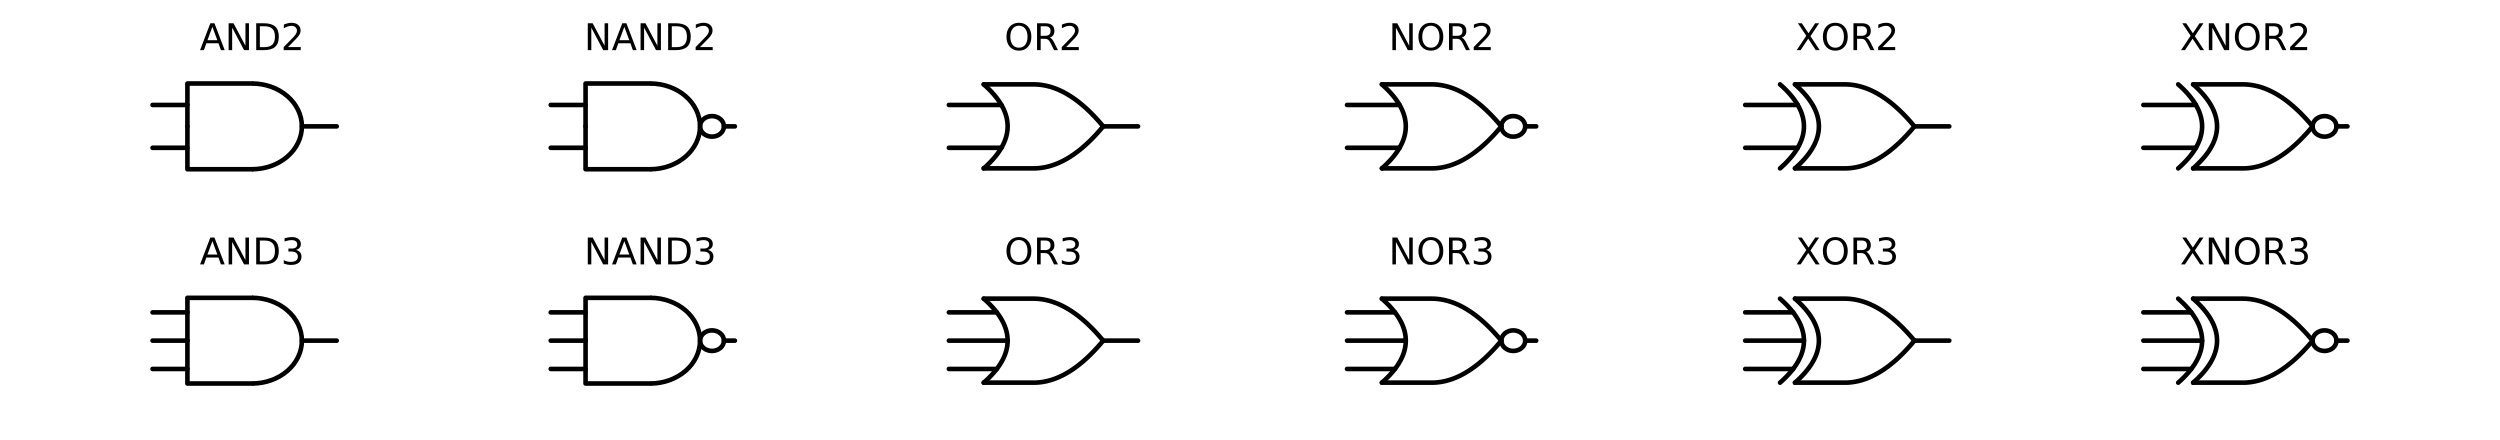 <?xml version="1.0" encoding="utf-8" standalone="no"?>
<!DOCTYPE svg PUBLIC "-//W3C//DTD SVG 1.1//EN"
  "http://www.w3.org/Graphics/SVG/1.1/DTD/svg11.dtd">
<!-- Created with matplotlib (http://matplotlib.org/) -->
<svg height="143.206pt" version="1.1" viewBox="0 0 813.742 143.206" width="813.742pt" xmlns="http://www.w3.org/2000/svg" xmlns:xlink="http://www.w3.org/1999/xlink">
 <defs>
  <style type="text/css">
*{stroke-linecap:butt;stroke-linejoin:round;}
  </style>
 </defs>
 <g id="figure_1">
  <g id="patch_1">
   <path d="M 0 143.206 
L 813.742 143.206 
L 813.742 0 
L 0 0 
z
" style="fill:none;"/>
  </g>
  <g id="axes_1">
   <g id="patch_2">
    <path clip-path="url(#p5847e5de17)" d="M 82.061 55.084 
C 86.356 55.084 90.479 53.613 93.516 50.998 
C 96.553 48.383 98.261 44.832 98.261 41.134 
C 98.261 37.435 96.553 33.885 93.516 31.27 
C 90.479 28.654 86.356 27.184 82.061 27.184 
" style="fill:none;stroke:#000000;stroke-linejoin:miter;stroke-width:1.5;"/>
   </g>
   <g id="patch_3">
    <path clip-path="url(#p5847e5de17)" d="M 211.661 55.084 
C 215.956 55.084 220.079 53.613 223.116 50.998 
C 226.153 48.383 227.861 44.832 227.861 41.134 
C 227.861 37.435 226.153 33.885 223.116 31.27 
C 220.079 28.654 215.956 27.184 211.661 27.184 
" style="fill:none;stroke:#000000;stroke-linejoin:miter;stroke-width:1.5;"/>
   </g>
   <g id="patch_4">
    <path clip-path="url(#p5847e5de17)" d="M 82.061 124.834 
C 86.356 124.834 90.479 123.363 93.516 120.748 
C 96.553 118.133 98.261 114.582 98.261 110.884 
C 98.261 107.185 96.553 103.635 93.516 101.02 
C 90.479 98.404 86.356 96.934 82.061 96.934 
" style="fill:none;stroke:#000000;stroke-linejoin:miter;stroke-width:1.5;"/>
   </g>
   <g id="patch_5">
    <path clip-path="url(#p5847e5de17)" d="M 211.661 124.834 
C 215.956 124.834 220.079 123.363 223.116 120.748 
C 226.153 118.133 227.861 114.582 227.861 110.884 
C 227.861 107.185 226.153 103.635 223.116 101.02 
C 220.079 98.404 215.956 96.934 211.661 96.934 
" style="fill:none;stroke:#000000;stroke-linejoin:miter;stroke-width:1.5;"/>
   </g>
   <g id="line2d_1">
    <path clip-path="url(#p5847e5de17)" d="M 49.661 41.134 
M 98.261 41.134 
L 109.601 41.134 
" style="fill:none;stroke:#000000;stroke-linecap:round;stroke-width:1.5;"/>
   </g>
   <g id="line2d_2">
    <path clip-path="url(#p5847e5de17)" d="M 61.001 41.134 
L 61.001 55.084 
L 82.061 55.084 
" style="fill:none;stroke:#000000;stroke-linecap:round;stroke-width:1.5;"/>
   </g>
   <g id="line2d_3">
    <path clip-path="url(#p5847e5de17)" d="M 61.001 41.134 
L 61.001 27.184 
L 82.061 27.184 
" style="fill:none;stroke:#000000;stroke-linecap:round;stroke-width:1.5;"/>
   </g>
   <g id="line2d_4">
    <path clip-path="url(#p5847e5de17)" d="M 49.661 48.109 
L 61.001 48.109 
" style="fill:none;stroke:#000000;stroke-linecap:round;stroke-width:1.5;"/>
   </g>
   <g id="line2d_5">
    <path clip-path="url(#p5847e5de17)" d="M 49.661 34.159 
L 61.001 34.159 
" style="fill:none;stroke:#000000;stroke-linecap:round;stroke-width:1.5;"/>
   </g>
   <g id="line2d_6">
    <path clip-path="url(#p5847e5de17)" d="M 179.261 41.134 
M 235.637 41.134 
L 239.201 41.134 
" style="fill:none;stroke:#000000;stroke-linecap:round;stroke-width:1.5;"/>
   </g>
   <g id="line2d_7">
    <path clip-path="url(#p5847e5de17)" d="M 190.601 41.134 
L 190.601 55.084 
L 211.661 55.084 
" style="fill:none;stroke:#000000;stroke-linecap:round;stroke-width:1.5;"/>
   </g>
   <g id="line2d_8">
    <path clip-path="url(#p5847e5de17)" d="M 190.601 41.134 
L 190.601 27.184 
L 211.661 27.184 
" style="fill:none;stroke:#000000;stroke-linecap:round;stroke-width:1.5;"/>
   </g>
   <g id="line2d_9">
    <path clip-path="url(#p5847e5de17)" d="M 179.261 48.109 
L 190.601 48.109 
" style="fill:none;stroke:#000000;stroke-linecap:round;stroke-width:1.5;"/>
   </g>
   <g id="line2d_10">
    <path clip-path="url(#p5847e5de17)" d="M 179.261 34.159 
L 190.601 34.159 
" style="fill:none;stroke:#000000;stroke-linecap:round;stroke-width:1.5;"/>
   </g>
   <g id="line2d_11">
    <path clip-path="url(#p5847e5de17)" d="M 308.861 41.134 
M 359.081 41.134 
L 370.421 41.134 
" style="fill:none;stroke:#000000;stroke-linecap:round;stroke-width:1.5;"/>
   </g>
   <g id="line2d_12">
    <path clip-path="url(#p5847e5de17)" d="M 320.201 54.805 
L 336.401 54.805 
L 336.864 54.799 
L 337.327 54.782 
L 337.79 54.754 
L 338.252 54.714 
L 338.715 54.662 
L 339.178 54.6 
L 339.641 54.526 
L 340.104 54.44 
L 340.567 54.344 
L 341.03 54.235 
L 341.492 54.116 
L 341.955 53.985 
L 342.418 53.842 
L 342.881 53.689 
L 343.344 53.524 
L 343.807 53.347 
L 344.27 53.159 
L 344.732 52.96 
L 345.195 52.749 
L 345.658 52.527 
L 346.121 52.294 
L 346.584 52.049 
L 347.047 51.793 
L 347.51 51.525 
L 347.972 51.246 
L 348.435 50.956 
L 348.898 50.654 
L 349.361 50.341 
L 349.824 50.016 
L 350.287 49.68 
L 350.75 49.333 
L 351.212 48.974 
L 351.675 48.604 
L 352.138 48.223 
L 352.601 47.83 
L 353.064 47.425 
L 353.527 47.01 
L 353.99 46.583 
L 354.452 46.144 
L 354.915 45.695 
L 355.378 45.233 
L 355.841 44.761 
L 356.304 44.277 
L 356.767 43.781 
L 357.23 43.275 
L 357.692 42.757 
L 358.155 42.227 
L 358.618 41.686 
L 359.081 41.134 
" style="fill:none;stroke:#000000;stroke-linecap:round;stroke-width:1.5;"/>
   </g>
   <g id="line2d_13">
    <path clip-path="url(#p5847e5de17)" d="M 320.201 27.463 
L 336.401 27.463 
L 336.864 27.468 
L 337.327 27.486 
L 337.79 27.514 
L 338.252 27.554 
L 338.715 27.605 
L 339.178 27.668 
L 339.641 27.742 
L 340.104 27.827 
L 340.567 27.924 
L 341.03 28.032 
L 341.492 28.152 
L 341.955 28.283 
L 342.418 28.425 
L 342.881 28.579 
L 343.344 28.744 
L 343.807 28.92 
L 344.27 29.108 
L 344.732 29.308 
L 345.195 29.518 
L 345.658 29.74 
L 346.121 29.974 
L 346.584 30.219 
L 347.047 30.475 
L 347.51 30.742 
L 347.972 31.021 
L 348.435 31.312 
L 348.898 31.614 
L 349.361 31.927 
L 349.824 32.251 
L 350.287 32.587 
L 350.75 32.935 
L 351.212 33.293 
L 351.675 33.663 
L 352.138 34.045 
L 352.601 34.438 
L 353.064 34.842 
L 353.527 35.258 
L 353.99 35.685 
L 354.452 36.123 
L 354.915 36.573 
L 355.378 37.034 
L 355.841 37.507 
L 356.304 37.991 
L 356.767 38.486 
L 357.23 38.993 
L 357.692 39.511 
L 358.155 40.041 
L 358.618 40.581 
L 359.081 41.134 
" style="fill:none;stroke:#000000;stroke-linecap:round;stroke-width:1.5;"/>
   </g>
   <g id="line2d_14">
    <path clip-path="url(#p5847e5de17)" d="M 320.201 54.805 
L 320.823 54.247 
L 321.419 53.689 
L 321.989 53.131 
L 322.534 52.573 
L 323.052 52.015 
L 323.545 51.457 
L 324.011 50.899 
L 324.452 50.341 
L 324.867 49.783 
L 325.255 49.225 
L 325.618 48.667 
L 325.955 48.109 
L 326.266 47.551 
L 326.551 46.993 
L 326.811 46.435 
L 327.044 45.877 
L 327.251 45.319 
L 327.433 44.761 
L 327.588 44.203 
L 327.718 43.645 
L 327.821 43.087 
L 327.899 42.529 
L 327.951 41.971 
L 327.977 41.413 
L 327.977 40.855 
L 327.951 40.297 
L 327.899 39.739 
L 327.821 39.181 
L 327.718 38.623 
L 327.588 38.065 
L 327.433 37.507 
L 327.251 36.949 
L 327.044 36.391 
L 326.811 35.833 
L 326.551 35.275 
L 326.266 34.717 
L 325.955 34.159 
L 325.618 33.601 
L 325.255 33.043 
L 324.867 32.485 
L 324.452 31.927 
L 324.011 31.369 
L 323.545 30.811 
L 323.052 30.253 
L 322.534 29.695 
L 321.989 29.137 
L 321.419 28.579 
L 320.823 28.021 
L 320.201 27.463 
" style="fill:none;stroke:#000000;stroke-linecap:round;stroke-width:1.5;"/>
   </g>
   <g id="line2d_15">
    <path clip-path="url(#p5847e5de17)" d="M 308.861 48.109 
L 325.955 48.109 
" style="fill:none;stroke:#000000;stroke-linecap:round;stroke-width:1.5;"/>
   </g>
   <g id="line2d_16">
    <path clip-path="url(#p5847e5de17)" d="M 308.861 34.159 
L 325.955 34.159 
" style="fill:none;stroke:#000000;stroke-linecap:round;stroke-width:1.5;"/>
   </g>
   <g id="line2d_17">
    <path clip-path="url(#p5847e5de17)" d="M 438.461 41.134 
M 496.457 41.134 
L 500.021 41.134 
" style="fill:none;stroke:#000000;stroke-linecap:round;stroke-width:1.5;"/>
   </g>
   <g id="line2d_18">
    <path clip-path="url(#p5847e5de17)" d="M 449.801 54.805 
L 466.001 54.805 
L 466.464 54.799 
L 466.927 54.782 
L 467.39 54.754 
L 467.852 54.714 
L 468.315 54.662 
L 468.778 54.6 
L 469.241 54.526 
L 469.704 54.44 
L 470.167 54.344 
L 470.63 54.235 
L 471.092 54.116 
L 471.555 53.985 
L 472.018 53.842 
L 472.481 53.689 
L 472.944 53.524 
L 473.407 53.347 
L 473.87 53.159 
L 474.332 52.96 
L 474.795 52.749 
L 475.258 52.527 
L 475.721 52.294 
L 476.184 52.049 
L 476.647 51.793 
L 477.11 51.525 
L 477.572 51.246 
L 478.035 50.956 
L 478.498 50.654 
L 478.961 50.341 
L 479.424 50.016 
L 479.887 49.68 
L 480.35 49.333 
L 480.812 48.974 
L 481.275 48.604 
L 481.738 48.223 
L 482.201 47.83 
L 482.664 47.425 
L 483.127 47.01 
L 483.59 46.583 
L 484.052 46.144 
L 484.515 45.695 
L 484.978 45.233 
L 485.441 44.761 
L 485.904 44.277 
L 486.367 43.781 
L 486.83 43.275 
L 487.292 42.757 
L 487.755 42.227 
L 488.218 41.686 
L 488.681 41.134 
" style="fill:none;stroke:#000000;stroke-linecap:round;stroke-width:1.5;"/>
   </g>
   <g id="line2d_19">
    <path clip-path="url(#p5847e5de17)" d="M 449.801 27.463 
L 466.001 27.463 
L 466.464 27.468 
L 466.927 27.486 
L 467.39 27.514 
L 467.852 27.554 
L 468.315 27.605 
L 468.778 27.668 
L 469.241 27.742 
L 469.704 27.827 
L 470.167 27.924 
L 470.63 28.032 
L 471.092 28.152 
L 471.555 28.283 
L 472.018 28.425 
L 472.481 28.579 
L 472.944 28.744 
L 473.407 28.92 
L 473.87 29.108 
L 474.332 29.308 
L 474.795 29.518 
L 475.258 29.74 
L 475.721 29.974 
L 476.184 30.219 
L 476.647 30.475 
L 477.11 30.742 
L 477.572 31.021 
L 478.035 31.312 
L 478.498 31.614 
L 478.961 31.927 
L 479.424 32.251 
L 479.887 32.587 
L 480.35 32.935 
L 480.812 33.293 
L 481.275 33.663 
L 481.738 34.045 
L 482.201 34.438 
L 482.664 34.842 
L 483.127 35.258 
L 483.59 35.685 
L 484.052 36.123 
L 484.515 36.573 
L 484.978 37.034 
L 485.441 37.507 
L 485.904 37.991 
L 486.367 38.486 
L 486.83 38.993 
L 487.292 39.511 
L 487.755 40.041 
L 488.218 40.581 
L 488.681 41.134 
" style="fill:none;stroke:#000000;stroke-linecap:round;stroke-width:1.5;"/>
   </g>
   <g id="line2d_20">
    <path clip-path="url(#p5847e5de17)" d="M 449.801 54.805 
L 450.423 54.247 
L 451.019 53.689 
L 451.589 53.131 
L 452.134 52.573 
L 452.652 52.015 
L 453.145 51.457 
L 453.611 50.899 
L 454.052 50.341 
L 454.467 49.783 
L 454.855 49.225 
L 455.218 48.667 
L 455.555 48.109 
L 455.866 47.551 
L 456.151 46.993 
L 456.411 46.435 
L 456.644 45.877 
L 456.851 45.319 
L 457.033 44.761 
L 457.188 44.203 
L 457.318 43.645 
L 457.421 43.087 
L 457.499 42.529 
L 457.551 41.971 
L 457.577 41.413 
L 457.577 40.855 
L 457.551 40.297 
L 457.499 39.739 
L 457.421 39.181 
L 457.318 38.623 
L 457.188 38.065 
L 457.033 37.507 
L 456.851 36.949 
L 456.644 36.391 
L 456.411 35.833 
L 456.151 35.275 
L 455.866 34.717 
L 455.555 34.159 
L 455.218 33.601 
L 454.855 33.043 
L 454.467 32.485 
L 454.052 31.927 
L 453.611 31.369 
L 453.145 30.811 
L 452.652 30.253 
L 452.134 29.695 
L 451.589 29.137 
L 451.019 28.579 
L 450.423 28.021 
L 449.801 27.463 
" style="fill:none;stroke:#000000;stroke-linecap:round;stroke-width:1.5;"/>
   </g>
   <g id="line2d_21">
    <path clip-path="url(#p5847e5de17)" d="M 438.461 48.109 
L 455.555 48.109 
" style="fill:none;stroke:#000000;stroke-linecap:round;stroke-width:1.5;"/>
   </g>
   <g id="line2d_22">
    <path clip-path="url(#p5847e5de17)" d="M 438.461 34.159 
L 455.555 34.159 
" style="fill:none;stroke:#000000;stroke-linecap:round;stroke-width:1.5;"/>
   </g>
   <g id="line2d_23">
    <path clip-path="url(#p5847e5de17)" d="M 568.061 41.134 
M 623.141 41.134 
L 634.481 41.134 
" style="fill:none;stroke:#000000;stroke-linecap:round;stroke-width:1.5;"/>
   </g>
   <g id="line2d_24">
    <path clip-path="url(#p5847e5de17)" d="M 584.261 54.805 
L 600.461 54.805 
L 600.924 54.799 
L 601.387 54.782 
L 601.85 54.754 
L 602.312 54.714 
L 602.775 54.662 
L 603.238 54.6 
L 603.701 54.526 
L 604.164 54.44 
L 604.627 54.344 
L 605.09 54.235 
L 605.552 54.116 
L 606.015 53.985 
L 606.478 53.842 
L 606.941 53.689 
L 607.404 53.524 
L 607.867 53.347 
L 608.33 53.159 
L 608.792 52.96 
L 609.255 52.749 
L 609.718 52.527 
L 610.181 52.294 
L 610.644 52.049 
L 611.107 51.793 
L 611.57 51.525 
L 612.032 51.246 
L 612.495 50.956 
L 612.958 50.654 
L 613.421 50.341 
L 613.884 50.016 
L 614.347 49.68 
L 614.81 49.333 
L 615.272 48.974 
L 615.735 48.604 
L 616.198 48.223 
L 616.661 47.83 
L 617.124 47.425 
L 617.587 47.01 
L 618.05 46.583 
L 618.512 46.144 
L 618.975 45.695 
L 619.438 45.233 
L 619.901 44.761 
L 620.364 44.277 
L 620.827 43.781 
L 621.29 43.275 
L 621.752 42.757 
L 622.215 42.227 
L 622.678 41.686 
L 623.141 41.134 
" style="fill:none;stroke:#000000;stroke-linecap:round;stroke-width:1.5;"/>
   </g>
   <g id="line2d_25">
    <path clip-path="url(#p5847e5de17)" d="M 584.261 27.463 
L 600.461 27.463 
L 600.924 27.468 
L 601.387 27.486 
L 601.85 27.514 
L 602.312 27.554 
L 602.775 27.605 
L 603.238 27.668 
L 603.701 27.742 
L 604.164 27.827 
L 604.627 27.924 
L 605.09 28.032 
L 605.552 28.152 
L 606.015 28.283 
L 606.478 28.425 
L 606.941 28.579 
L 607.404 28.744 
L 607.867 28.92 
L 608.33 29.108 
L 608.792 29.308 
L 609.255 29.518 
L 609.718 29.74 
L 610.181 29.974 
L 610.644 30.219 
L 611.107 30.475 
L 611.57 30.742 
L 612.032 31.021 
L 612.495 31.312 
L 612.958 31.614 
L 613.421 31.927 
L 613.884 32.251 
L 614.347 32.587 
L 614.81 32.935 
L 615.272 33.293 
L 615.735 33.663 
L 616.198 34.045 
L 616.661 34.438 
L 617.124 34.842 
L 617.587 35.258 
L 618.05 35.685 
L 618.512 36.123 
L 618.975 36.573 
L 619.438 37.034 
L 619.901 37.507 
L 620.364 37.991 
L 620.827 38.486 
L 621.29 38.993 
L 621.752 39.511 
L 622.215 40.041 
L 622.678 40.581 
L 623.141 41.134 
" style="fill:none;stroke:#000000;stroke-linecap:round;stroke-width:1.5;"/>
   </g>
   <g id="line2d_26">
    <path clip-path="url(#p5847e5de17)" d="M 579.401 54.805 
L 580.023 54.247 
L 580.619 53.689 
L 581.189 53.131 
L 581.734 52.573 
L 582.252 52.015 
L 582.745 51.457 
L 583.211 50.899 
L 583.652 50.341 
L 584.067 49.783 
L 584.455 49.225 
L 584.818 48.667 
L 585.155 48.109 
L 585.466 47.551 
L 585.751 46.993 
L 586.011 46.435 
L 586.244 45.877 
L 586.451 45.319 
L 586.633 44.761 
L 586.788 44.203 
L 586.918 43.645 
L 587.021 43.087 
L 587.099 42.529 
L 587.151 41.971 
L 587.177 41.413 
L 587.177 40.855 
L 587.151 40.297 
L 587.099 39.739 
L 587.021 39.181 
L 586.918 38.623 
L 586.788 38.065 
L 586.633 37.507 
L 586.451 36.949 
L 586.244 36.391 
L 586.011 35.833 
L 585.751 35.275 
L 585.466 34.717 
L 585.155 34.159 
L 584.818 33.601 
L 584.455 33.043 
L 584.067 32.485 
L 583.652 31.927 
L 583.211 31.369 
L 582.745 30.811 
L 582.252 30.253 
L 581.734 29.695 
L 581.189 29.137 
L 580.619 28.579 
L 580.023 28.021 
L 579.401 27.463 
" style="fill:none;stroke:#000000;stroke-linecap:round;stroke-width:1.5;"/>
   </g>
   <g id="line2d_27">
    <path clip-path="url(#p5847e5de17)" d="M 584.261 54.805 
L 584.883 54.247 
L 585.479 53.689 
L 586.049 53.131 
L 586.594 52.573 
L 587.112 52.015 
L 587.605 51.457 
L 588.071 50.899 
L 588.512 50.341 
L 588.927 49.783 
L 589.315 49.225 
L 589.678 48.667 
L 590.015 48.109 
L 590.326 47.551 
L 590.611 46.993 
L 590.871 46.435 
L 591.104 45.877 
L 591.311 45.319 
L 591.493 44.761 
L 591.648 44.203 
L 591.778 43.645 
L 591.881 43.087 
L 591.959 42.529 
L 592.011 41.971 
L 592.037 41.413 
L 592.037 40.855 
L 592.011 40.297 
L 591.959 39.739 
L 591.881 39.181 
L 591.778 38.623 
L 591.648 38.065 
L 591.493 37.507 
L 591.311 36.949 
L 591.104 36.391 
L 590.871 35.833 
L 590.611 35.275 
L 590.326 34.717 
L 590.015 34.159 
L 589.678 33.601 
L 589.315 33.043 
L 588.927 32.485 
L 588.512 31.927 
L 588.071 31.369 
L 587.605 30.811 
L 587.112 30.253 
L 586.594 29.695 
L 586.049 29.137 
L 585.479 28.579 
L 584.883 28.021 
L 584.261 27.463 
" style="fill:none;stroke:#000000;stroke-linecap:round;stroke-width:1.5;"/>
   </g>
   <g id="line2d_28">
    <path clip-path="url(#p5847e5de17)" d="M 568.061 48.109 
L 585.155 48.109 
" style="fill:none;stroke:#000000;stroke-linecap:round;stroke-width:1.5;"/>
   </g>
   <g id="line2d_29">
    <path clip-path="url(#p5847e5de17)" d="M 568.061 34.159 
L 585.155 34.159 
" style="fill:none;stroke:#000000;stroke-linecap:round;stroke-width:1.5;"/>
   </g>
   <g id="line2d_30">
    <path clip-path="url(#p5847e5de17)" d="M 697.661 41.134 
M 760.517 41.134 
L 764.081 41.134 
" style="fill:none;stroke:#000000;stroke-linecap:round;stroke-width:1.5;"/>
   </g>
   <g id="line2d_31">
    <path clip-path="url(#p5847e5de17)" d="M 713.861 54.805 
L 730.061 54.805 
L 730.524 54.799 
L 730.987 54.782 
L 731.45 54.754 
L 731.912 54.714 
L 732.375 54.662 
L 732.838 54.6 
L 733.301 54.526 
L 733.764 54.44 
L 734.227 54.344 
L 734.69 54.235 
L 735.152 54.116 
L 735.615 53.985 
L 736.078 53.842 
L 736.541 53.689 
L 737.004 53.524 
L 737.467 53.347 
L 737.93 53.159 
L 738.392 52.96 
L 738.855 52.749 
L 739.318 52.527 
L 739.781 52.294 
L 740.244 52.049 
L 740.707 51.793 
L 741.17 51.525 
L 741.632 51.246 
L 742.095 50.956 
L 742.558 50.654 
L 743.021 50.341 
L 743.484 50.016 
L 743.947 49.68 
L 744.41 49.333 
L 744.872 48.974 
L 745.335 48.604 
L 745.798 48.223 
L 746.261 47.83 
L 746.724 47.425 
L 747.187 47.01 
L 747.65 46.583 
L 748.112 46.144 
L 748.575 45.695 
L 749.038 45.233 
L 749.501 44.761 
L 749.964 44.277 
L 750.427 43.781 
L 750.89 43.275 
L 751.352 42.757 
L 751.815 42.227 
L 752.278 41.686 
L 752.741 41.134 
" style="fill:none;stroke:#000000;stroke-linecap:round;stroke-width:1.5;"/>
   </g>
   <g id="line2d_32">
    <path clip-path="url(#p5847e5de17)" d="M 713.861 27.463 
L 730.061 27.463 
L 730.524 27.468 
L 730.987 27.486 
L 731.45 27.514 
L 731.912 27.554 
L 732.375 27.605 
L 732.838 27.668 
L 733.301 27.742 
L 733.764 27.827 
L 734.227 27.924 
L 734.69 28.032 
L 735.152 28.152 
L 735.615 28.283 
L 736.078 28.425 
L 736.541 28.579 
L 737.004 28.744 
L 737.467 28.92 
L 737.93 29.108 
L 738.392 29.308 
L 738.855 29.518 
L 739.318 29.74 
L 739.781 29.974 
L 740.244 30.219 
L 740.707 30.475 
L 741.17 30.742 
L 741.632 31.021 
L 742.095 31.312 
L 742.558 31.614 
L 743.021 31.927 
L 743.484 32.251 
L 743.947 32.587 
L 744.41 32.935 
L 744.872 33.293 
L 745.335 33.663 
L 745.798 34.045 
L 746.261 34.438 
L 746.724 34.842 
L 747.187 35.258 
L 747.65 35.685 
L 748.112 36.123 
L 748.575 36.573 
L 749.038 37.034 
L 749.501 37.507 
L 749.964 37.991 
L 750.427 38.486 
L 750.89 38.993 
L 751.352 39.511 
L 751.815 40.041 
L 752.278 40.581 
L 752.741 41.134 
" style="fill:none;stroke:#000000;stroke-linecap:round;stroke-width:1.5;"/>
   </g>
   <g id="line2d_33">
    <path clip-path="url(#p5847e5de17)" d="M 709.001 54.805 
L 709.623 54.247 
L 710.219 53.689 
L 710.789 53.131 
L 711.334 52.573 
L 711.852 52.015 
L 712.345 51.457 
L 712.811 50.899 
L 713.252 50.341 
L 713.667 49.783 
L 714.055 49.225 
L 714.418 48.667 
L 714.755 48.109 
L 715.066 47.551 
L 715.351 46.993 
L 715.611 46.435 
L 715.844 45.877 
L 716.051 45.319 
L 716.233 44.761 
L 716.388 44.203 
L 716.518 43.645 
L 716.621 43.087 
L 716.699 42.529 
L 716.751 41.971 
L 716.777 41.413 
L 716.777 40.855 
L 716.751 40.297 
L 716.699 39.739 
L 716.621 39.181 
L 716.518 38.623 
L 716.388 38.065 
L 716.233 37.507 
L 716.051 36.949 
L 715.844 36.391 
L 715.611 35.833 
L 715.351 35.275 
L 715.066 34.717 
L 714.755 34.159 
L 714.418 33.601 
L 714.055 33.043 
L 713.667 32.485 
L 713.252 31.927 
L 712.811 31.369 
L 712.345 30.811 
L 711.852 30.253 
L 711.334 29.695 
L 710.789 29.137 
L 710.219 28.579 
L 709.623 28.021 
L 709.001 27.463 
" style="fill:none;stroke:#000000;stroke-linecap:round;stroke-width:1.5;"/>
   </g>
   <g id="line2d_34">
    <path clip-path="url(#p5847e5de17)" d="M 713.861 54.805 
L 714.483 54.247 
L 715.079 53.689 
L 715.649 53.131 
L 716.194 52.573 
L 716.712 52.015 
L 717.205 51.457 
L 717.671 50.899 
L 718.112 50.341 
L 718.527 49.783 
L 718.915 49.225 
L 719.278 48.667 
L 719.615 48.109 
L 719.926 47.551 
L 720.211 46.993 
L 720.471 46.435 
L 720.704 45.877 
L 720.911 45.319 
L 721.093 44.761 
L 721.248 44.203 
L 721.378 43.645 
L 721.481 43.087 
L 721.559 42.529 
L 721.611 41.971 
L 721.637 41.413 
L 721.637 40.855 
L 721.611 40.297 
L 721.559 39.739 
L 721.481 39.181 
L 721.378 38.623 
L 721.248 38.065 
L 721.093 37.507 
L 720.911 36.949 
L 720.704 36.391 
L 720.471 35.833 
L 720.211 35.275 
L 719.926 34.717 
L 719.615 34.159 
L 719.278 33.601 
L 718.915 33.043 
L 718.527 32.485 
L 718.112 31.927 
L 717.671 31.369 
L 717.205 30.811 
L 716.712 30.253 
L 716.194 29.695 
L 715.649 29.137 
L 715.079 28.579 
L 714.483 28.021 
L 713.861 27.463 
" style="fill:none;stroke:#000000;stroke-linecap:round;stroke-width:1.5;"/>
   </g>
   <g id="line2d_35">
    <path clip-path="url(#p5847e5de17)" d="M 697.661 48.109 
L 714.755 48.109 
" style="fill:none;stroke:#000000;stroke-linecap:round;stroke-width:1.5;"/>
   </g>
   <g id="line2d_36">
    <path clip-path="url(#p5847e5de17)" d="M 697.661 34.159 
L 714.755 34.159 
" style="fill:none;stroke:#000000;stroke-linecap:round;stroke-width:1.5;"/>
   </g>
   <g id="line2d_37">
    <path clip-path="url(#p5847e5de17)" d="M 49.661 110.884 
M 98.261 110.884 
L 109.601 110.884 
" style="fill:none;stroke:#000000;stroke-linecap:round;stroke-width:1.5;"/>
   </g>
   <g id="line2d_38">
    <path clip-path="url(#p5847e5de17)" d="M 61.001 110.884 
L 61.001 124.834 
L 82.061 124.834 
" style="fill:none;stroke:#000000;stroke-linecap:round;stroke-width:1.5;"/>
   </g>
   <g id="line2d_39">
    <path clip-path="url(#p5847e5de17)" d="M 61.001 110.884 
L 61.001 96.934 
L 82.061 96.934 
" style="fill:none;stroke:#000000;stroke-linecap:round;stroke-width:1.5;"/>
   </g>
   <g id="line2d_40">
    <path clip-path="url(#p5847e5de17)" d="M 49.661 120.091 
L 61.001 120.091 
" style="fill:none;stroke:#000000;stroke-linecap:round;stroke-width:1.5;"/>
   </g>
   <g id="line2d_41">
    <path clip-path="url(#p5847e5de17)" d="M 49.661 110.884 
L 61.001 110.884 
" style="fill:none;stroke:#000000;stroke-linecap:round;stroke-width:1.5;"/>
   </g>
   <g id="line2d_42">
    <path clip-path="url(#p5847e5de17)" d="M 49.661 101.677 
L 61.001 101.677 
" style="fill:none;stroke:#000000;stroke-linecap:round;stroke-width:1.5;"/>
   </g>
   <g id="line2d_43">
    <path clip-path="url(#p5847e5de17)" d="M 179.261 110.884 
M 235.637 110.884 
L 239.201 110.884 
" style="fill:none;stroke:#000000;stroke-linecap:round;stroke-width:1.5;"/>
   </g>
   <g id="line2d_44">
    <path clip-path="url(#p5847e5de17)" d="M 190.601 110.884 
L 190.601 124.834 
L 211.661 124.834 
" style="fill:none;stroke:#000000;stroke-linecap:round;stroke-width:1.5;"/>
   </g>
   <g id="line2d_45">
    <path clip-path="url(#p5847e5de17)" d="M 190.601 110.884 
L 190.601 96.934 
L 211.661 96.934 
" style="fill:none;stroke:#000000;stroke-linecap:round;stroke-width:1.5;"/>
   </g>
   <g id="line2d_46">
    <path clip-path="url(#p5847e5de17)" d="M 179.261 120.091 
L 190.601 120.091 
" style="fill:none;stroke:#000000;stroke-linecap:round;stroke-width:1.5;"/>
   </g>
   <g id="line2d_47">
    <path clip-path="url(#p5847e5de17)" d="M 179.261 110.884 
L 190.601 110.884 
" style="fill:none;stroke:#000000;stroke-linecap:round;stroke-width:1.5;"/>
   </g>
   <g id="line2d_48">
    <path clip-path="url(#p5847e5de17)" d="M 179.261 101.677 
L 190.601 101.677 
" style="fill:none;stroke:#000000;stroke-linecap:round;stroke-width:1.5;"/>
   </g>
   <g id="line2d_49">
    <path clip-path="url(#p5847e5de17)" d="M 308.861 110.884 
M 359.081 110.884 
L 370.421 110.884 
" style="fill:none;stroke:#000000;stroke-linecap:round;stroke-width:1.5;"/>
   </g>
   <g id="line2d_50">
    <path clip-path="url(#p5847e5de17)" d="M 320.201 124.555 
L 336.401 124.555 
L 336.864 124.549 
L 337.327 124.532 
L 337.79 124.504 
L 338.252 124.464 
L 338.715 124.412 
L 339.178 124.35 
L 339.641 124.276 
L 340.104 124.19 
L 340.567 124.094 
L 341.03 123.985 
L 341.492 123.866 
L 341.955 123.735 
L 342.418 123.592 
L 342.881 123.439 
L 343.344 123.274 
L 343.807 123.097 
L 344.27 122.909 
L 344.732 122.71 
L 345.195 122.499 
L 345.658 122.277 
L 346.121 122.044 
L 346.584 121.799 
L 347.047 121.543 
L 347.51 121.275 
L 347.972 120.996 
L 348.435 120.706 
L 348.898 120.404 
L 349.361 120.091 
L 349.824 119.766 
L 350.287 119.43 
L 350.75 119.083 
L 351.212 118.724 
L 351.675 118.354 
L 352.138 117.973 
L 352.601 117.58 
L 353.064 117.175 
L 353.527 116.76 
L 353.99 116.333 
L 354.452 115.894 
L 354.915 115.445 
L 355.378 114.983 
L 355.841 114.511 
L 356.304 114.027 
L 356.767 113.531 
L 357.23 113.025 
L 357.692 112.507 
L 358.155 111.977 
L 358.618 111.436 
L 359.081 110.884 
" style="fill:none;stroke:#000000;stroke-linecap:round;stroke-width:1.5;"/>
   </g>
   <g id="line2d_51">
    <path clip-path="url(#p5847e5de17)" d="M 320.201 97.213 
L 336.401 97.213 
L 336.864 97.218 
L 337.327 97.236 
L 337.79 97.264 
L 338.252 97.304 
L 338.715 97.355 
L 339.178 97.418 
L 339.641 97.492 
L 340.104 97.577 
L 340.567 97.674 
L 341.03 97.782 
L 341.492 97.902 
L 341.955 98.033 
L 342.418 98.175 
L 342.881 98.329 
L 343.344 98.494 
L 343.807 98.67 
L 344.27 98.858 
L 344.732 99.058 
L 345.195 99.268 
L 345.658 99.49 
L 346.121 99.724 
L 346.584 99.969 
L 347.047 100.225 
L 347.51 100.492 
L 347.972 100.771 
L 348.435 101.062 
L 348.898 101.364 
L 349.361 101.677 
L 349.824 102.001 
L 350.287 102.337 
L 350.75 102.685 
L 351.212 103.043 
L 351.675 103.413 
L 352.138 103.795 
L 352.601 104.188 
L 353.064 104.592 
L 353.527 105.008 
L 353.99 105.435 
L 354.452 105.873 
L 354.915 106.323 
L 355.378 106.784 
L 355.841 107.257 
L 356.304 107.741 
L 356.767 108.236 
L 357.23 108.743 
L 357.692 109.261 
L 358.155 109.791 
L 358.618 110.331 
L 359.081 110.884 
" style="fill:none;stroke:#000000;stroke-linecap:round;stroke-width:1.5;"/>
   </g>
   <g id="line2d_52">
    <path clip-path="url(#p5847e5de17)" d="M 320.201 124.555 
L 320.823 123.997 
L 321.419 123.439 
L 321.989 122.881 
L 322.534 122.323 
L 323.052 121.765 
L 323.545 121.207 
L 324.011 120.649 
L 324.452 120.091 
L 324.867 119.533 
L 325.255 118.975 
L 325.618 118.417 
L 325.955 117.859 
L 326.266 117.301 
L 326.551 116.743 
L 326.811 116.185 
L 327.044 115.627 
L 327.251 115.069 
L 327.433 114.511 
L 327.588 113.953 
L 327.718 113.395 
L 327.821 112.837 
L 327.899 112.279 
L 327.951 111.721 
L 327.977 111.163 
L 327.977 110.605 
L 327.951 110.047 
L 327.899 109.489 
L 327.821 108.931 
L 327.718 108.373 
L 327.588 107.815 
L 327.433 107.257 
L 327.251 106.699 
L 327.044 106.141 
L 326.811 105.583 
L 326.551 105.025 
L 326.266 104.467 
L 325.955 103.909 
L 325.618 103.351 
L 325.255 102.793 
L 324.867 102.235 
L 324.452 101.677 
L 324.011 101.119 
L 323.545 100.561 
L 323.052 100.003 
L 322.534 99.445 
L 321.989 98.887 
L 321.419 98.329 
L 320.823 97.771 
L 320.201 97.213 
" style="fill:none;stroke:#000000;stroke-linecap:round;stroke-width:1.5;"/>
   </g>
   <g id="line2d_53">
    <path clip-path="url(#p5847e5de17)" d="M 308.861 120.091 
L 324.452 120.091 
" style="fill:none;stroke:#000000;stroke-linecap:round;stroke-width:1.5;"/>
   </g>
   <g id="line2d_54">
    <path clip-path="url(#p5847e5de17)" d="M 308.861 110.884 
L 327.98 110.884 
" style="fill:none;stroke:#000000;stroke-linecap:round;stroke-width:1.5;"/>
   </g>
   <g id="line2d_55">
    <path clip-path="url(#p5847e5de17)" d="M 308.861 101.677 
L 324.452 101.677 
" style="fill:none;stroke:#000000;stroke-linecap:round;stroke-width:1.5;"/>
   </g>
   <g id="line2d_56">
    <path clip-path="url(#p5847e5de17)" d="M 438.461 110.884 
M 496.457 110.884 
L 500.021 110.884 
" style="fill:none;stroke:#000000;stroke-linecap:round;stroke-width:1.5;"/>
   </g>
   <g id="line2d_57">
    <path clip-path="url(#p5847e5de17)" d="M 449.801 124.555 
L 466.001 124.555 
L 466.464 124.549 
L 466.927 124.532 
L 467.39 124.504 
L 467.852 124.464 
L 468.315 124.412 
L 468.778 124.35 
L 469.241 124.276 
L 469.704 124.19 
L 470.167 124.094 
L 470.63 123.985 
L 471.092 123.866 
L 471.555 123.735 
L 472.018 123.592 
L 472.481 123.439 
L 472.944 123.274 
L 473.407 123.097 
L 473.87 122.909 
L 474.332 122.71 
L 474.795 122.499 
L 475.258 122.277 
L 475.721 122.044 
L 476.184 121.799 
L 476.647 121.543 
L 477.11 121.275 
L 477.572 120.996 
L 478.035 120.706 
L 478.498 120.404 
L 478.961 120.091 
L 479.424 119.766 
L 479.887 119.43 
L 480.35 119.083 
L 480.812 118.724 
L 481.275 118.354 
L 481.738 117.973 
L 482.201 117.58 
L 482.664 117.175 
L 483.127 116.76 
L 483.59 116.333 
L 484.052 115.894 
L 484.515 115.445 
L 484.978 114.983 
L 485.441 114.511 
L 485.904 114.027 
L 486.367 113.531 
L 486.83 113.025 
L 487.292 112.507 
L 487.755 111.977 
L 488.218 111.436 
L 488.681 110.884 
" style="fill:none;stroke:#000000;stroke-linecap:round;stroke-width:1.5;"/>
   </g>
   <g id="line2d_58">
    <path clip-path="url(#p5847e5de17)" d="M 449.801 97.213 
L 466.001 97.213 
L 466.464 97.218 
L 466.927 97.236 
L 467.39 97.264 
L 467.852 97.304 
L 468.315 97.355 
L 468.778 97.418 
L 469.241 97.492 
L 469.704 97.577 
L 470.167 97.674 
L 470.63 97.782 
L 471.092 97.902 
L 471.555 98.033 
L 472.018 98.175 
L 472.481 98.329 
L 472.944 98.494 
L 473.407 98.67 
L 473.87 98.858 
L 474.332 99.058 
L 474.795 99.268 
L 475.258 99.49 
L 475.721 99.724 
L 476.184 99.969 
L 476.647 100.225 
L 477.11 100.492 
L 477.572 100.771 
L 478.035 101.062 
L 478.498 101.364 
L 478.961 101.677 
L 479.424 102.001 
L 479.887 102.337 
L 480.35 102.685 
L 480.812 103.043 
L 481.275 103.413 
L 481.738 103.795 
L 482.201 104.188 
L 482.664 104.592 
L 483.127 105.008 
L 483.59 105.435 
L 484.052 105.873 
L 484.515 106.323 
L 484.978 106.784 
L 485.441 107.257 
L 485.904 107.741 
L 486.367 108.236 
L 486.83 108.743 
L 487.292 109.261 
L 487.755 109.791 
L 488.218 110.331 
L 488.681 110.884 
" style="fill:none;stroke:#000000;stroke-linecap:round;stroke-width:1.5;"/>
   </g>
   <g id="line2d_59">
    <path clip-path="url(#p5847e5de17)" d="M 449.801 124.555 
L 450.423 123.997 
L 451.019 123.439 
L 451.589 122.881 
L 452.134 122.323 
L 452.652 121.765 
L 453.145 121.207 
L 453.611 120.649 
L 454.052 120.091 
L 454.467 119.533 
L 454.855 118.975 
L 455.218 118.417 
L 455.555 117.859 
L 455.866 117.301 
L 456.151 116.743 
L 456.411 116.185 
L 456.644 115.627 
L 456.851 115.069 
L 457.033 114.511 
L 457.188 113.953 
L 457.318 113.395 
L 457.421 112.837 
L 457.499 112.279 
L 457.551 111.721 
L 457.577 111.163 
L 457.577 110.605 
L 457.551 110.047 
L 457.499 109.489 
L 457.421 108.931 
L 457.318 108.373 
L 457.188 107.815 
L 457.033 107.257 
L 456.851 106.699 
L 456.644 106.141 
L 456.411 105.583 
L 456.151 105.025 
L 455.866 104.467 
L 455.555 103.909 
L 455.218 103.351 
L 454.855 102.793 
L 454.467 102.235 
L 454.052 101.677 
L 453.611 101.119 
L 453.145 100.561 
L 452.652 100.003 
L 452.134 99.445 
L 451.589 98.887 
L 451.019 98.329 
L 450.423 97.771 
L 449.801 97.213 
" style="fill:none;stroke:#000000;stroke-linecap:round;stroke-width:1.5;"/>
   </g>
   <g id="line2d_60">
    <path clip-path="url(#p5847e5de17)" d="M 438.461 120.091 
L 454.052 120.091 
" style="fill:none;stroke:#000000;stroke-linecap:round;stroke-width:1.5;"/>
   </g>
   <g id="line2d_61">
    <path clip-path="url(#p5847e5de17)" d="M 438.461 110.884 
L 457.58 110.884 
" style="fill:none;stroke:#000000;stroke-linecap:round;stroke-width:1.5;"/>
   </g>
   <g id="line2d_62">
    <path clip-path="url(#p5847e5de17)" d="M 438.461 101.677 
L 454.052 101.677 
" style="fill:none;stroke:#000000;stroke-linecap:round;stroke-width:1.5;"/>
   </g>
   <g id="line2d_63">
    <path clip-path="url(#p5847e5de17)" d="M 568.061 110.884 
M 623.141 110.884 
L 634.481 110.884 
" style="fill:none;stroke:#000000;stroke-linecap:round;stroke-width:1.5;"/>
   </g>
   <g id="line2d_64">
    <path clip-path="url(#p5847e5de17)" d="M 584.261 124.555 
L 600.461 124.555 
L 600.924 124.549 
L 601.387 124.532 
L 601.85 124.504 
L 602.312 124.464 
L 602.775 124.412 
L 603.238 124.35 
L 603.701 124.276 
L 604.164 124.19 
L 604.627 124.094 
L 605.09 123.985 
L 605.552 123.866 
L 606.015 123.735 
L 606.478 123.592 
L 606.941 123.439 
L 607.404 123.274 
L 607.867 123.097 
L 608.33 122.909 
L 608.792 122.71 
L 609.255 122.499 
L 609.718 122.277 
L 610.181 122.044 
L 610.644 121.799 
L 611.107 121.543 
L 611.57 121.275 
L 612.032 120.996 
L 612.495 120.706 
L 612.958 120.404 
L 613.421 120.091 
L 613.884 119.766 
L 614.347 119.43 
L 614.81 119.083 
L 615.272 118.724 
L 615.735 118.354 
L 616.198 117.973 
L 616.661 117.58 
L 617.124 117.175 
L 617.587 116.76 
L 618.05 116.333 
L 618.512 115.894 
L 618.975 115.445 
L 619.438 114.983 
L 619.901 114.511 
L 620.364 114.027 
L 620.827 113.531 
L 621.29 113.025 
L 621.752 112.507 
L 622.215 111.977 
L 622.678 111.436 
L 623.141 110.884 
" style="fill:none;stroke:#000000;stroke-linecap:round;stroke-width:1.5;"/>
   </g>
   <g id="line2d_65">
    <path clip-path="url(#p5847e5de17)" d="M 584.261 97.213 
L 600.461 97.213 
L 600.924 97.218 
L 601.387 97.236 
L 601.85 97.264 
L 602.312 97.304 
L 602.775 97.355 
L 603.238 97.418 
L 603.701 97.492 
L 604.164 97.577 
L 604.627 97.674 
L 605.09 97.782 
L 605.552 97.902 
L 606.015 98.033 
L 606.478 98.175 
L 606.941 98.329 
L 607.404 98.494 
L 607.867 98.67 
L 608.33 98.858 
L 608.792 99.058 
L 609.255 99.268 
L 609.718 99.49 
L 610.181 99.724 
L 610.644 99.969 
L 611.107 100.225 
L 611.57 100.492 
L 612.032 100.771 
L 612.495 101.062 
L 612.958 101.364 
L 613.421 101.677 
L 613.884 102.001 
L 614.347 102.337 
L 614.81 102.685 
L 615.272 103.043 
L 615.735 103.413 
L 616.198 103.795 
L 616.661 104.188 
L 617.124 104.592 
L 617.587 105.008 
L 618.05 105.435 
L 618.512 105.873 
L 618.975 106.323 
L 619.438 106.784 
L 619.901 107.257 
L 620.364 107.741 
L 620.827 108.236 
L 621.29 108.743 
L 621.752 109.261 
L 622.215 109.791 
L 622.678 110.331 
L 623.141 110.884 
" style="fill:none;stroke:#000000;stroke-linecap:round;stroke-width:1.5;"/>
   </g>
   <g id="line2d_66">
    <path clip-path="url(#p5847e5de17)" d="M 579.401 124.555 
L 580.023 123.997 
L 580.619 123.439 
L 581.189 122.881 
L 581.734 122.323 
L 582.252 121.765 
L 582.745 121.207 
L 583.211 120.649 
L 583.652 120.091 
L 584.067 119.533 
L 584.455 118.975 
L 584.818 118.417 
L 585.155 117.859 
L 585.466 117.301 
L 585.751 116.743 
L 586.011 116.185 
L 586.244 115.627 
L 586.451 115.069 
L 586.633 114.511 
L 586.788 113.953 
L 586.918 113.395 
L 587.021 112.837 
L 587.099 112.279 
L 587.151 111.721 
L 587.177 111.163 
L 587.177 110.605 
L 587.151 110.047 
L 587.099 109.489 
L 587.021 108.931 
L 586.918 108.373 
L 586.788 107.815 
L 586.633 107.257 
L 586.451 106.699 
L 586.244 106.141 
L 586.011 105.583 
L 585.751 105.025 
L 585.466 104.467 
L 585.155 103.909 
L 584.818 103.351 
L 584.455 102.793 
L 584.067 102.235 
L 583.652 101.677 
L 583.211 101.119 
L 582.745 100.561 
L 582.252 100.003 
L 581.734 99.445 
L 581.189 98.887 
L 580.619 98.329 
L 580.023 97.771 
L 579.401 97.213 
" style="fill:none;stroke:#000000;stroke-linecap:round;stroke-width:1.5;"/>
   </g>
   <g id="line2d_67">
    <path clip-path="url(#p5847e5de17)" d="M 584.261 124.555 
L 584.883 123.997 
L 585.479 123.439 
L 586.049 122.881 
L 586.594 122.323 
L 587.112 121.765 
L 587.605 121.207 
L 588.071 120.649 
L 588.512 120.091 
L 588.927 119.533 
L 589.315 118.975 
L 589.678 118.417 
L 590.015 117.859 
L 590.326 117.301 
L 590.611 116.743 
L 590.871 116.185 
L 591.104 115.627 
L 591.311 115.069 
L 591.493 114.511 
L 591.648 113.953 
L 591.778 113.395 
L 591.881 112.837 
L 591.959 112.279 
L 592.011 111.721 
L 592.037 111.163 
L 592.037 110.605 
L 592.011 110.047 
L 591.959 109.489 
L 591.881 108.931 
L 591.778 108.373 
L 591.648 107.815 
L 591.493 107.257 
L 591.311 106.699 
L 591.104 106.141 
L 590.871 105.583 
L 590.611 105.025 
L 590.326 104.467 
L 590.015 103.909 
L 589.678 103.351 
L 589.315 102.793 
L 588.927 102.235 
L 588.512 101.677 
L 588.071 101.119 
L 587.605 100.561 
L 587.112 100.003 
L 586.594 99.445 
L 586.049 98.887 
L 585.479 98.329 
L 584.883 97.771 
L 584.261 97.213 
" style="fill:none;stroke:#000000;stroke-linecap:round;stroke-width:1.5;"/>
   </g>
   <g id="line2d_68">
    <path clip-path="url(#p5847e5de17)" d="M 568.061 120.091 
L 583.652 120.091 
" style="fill:none;stroke:#000000;stroke-linecap:round;stroke-width:1.5;"/>
   </g>
   <g id="line2d_69">
    <path clip-path="url(#p5847e5de17)" d="M 568.061 110.884 
L 587.18 110.884 
" style="fill:none;stroke:#000000;stroke-linecap:round;stroke-width:1.5;"/>
   </g>
   <g id="line2d_70">
    <path clip-path="url(#p5847e5de17)" d="M 568.061 101.677 
L 583.652 101.677 
" style="fill:none;stroke:#000000;stroke-linecap:round;stroke-width:1.5;"/>
   </g>
   <g id="line2d_71">
    <path clip-path="url(#p5847e5de17)" d="M 697.661 110.884 
M 760.517 110.884 
L 764.081 110.884 
" style="fill:none;stroke:#000000;stroke-linecap:round;stroke-width:1.5;"/>
   </g>
   <g id="line2d_72">
    <path clip-path="url(#p5847e5de17)" d="M 713.861 124.555 
L 730.061 124.555 
L 730.524 124.549 
L 730.987 124.532 
L 731.45 124.504 
L 731.912 124.464 
L 732.375 124.412 
L 732.838 124.35 
L 733.301 124.276 
L 733.764 124.19 
L 734.227 124.094 
L 734.69 123.985 
L 735.152 123.866 
L 735.615 123.735 
L 736.078 123.592 
L 736.541 123.439 
L 737.004 123.274 
L 737.467 123.097 
L 737.93 122.909 
L 738.392 122.71 
L 738.855 122.499 
L 739.318 122.277 
L 739.781 122.044 
L 740.244 121.799 
L 740.707 121.543 
L 741.17 121.275 
L 741.632 120.996 
L 742.095 120.706 
L 742.558 120.404 
L 743.021 120.091 
L 743.484 119.766 
L 743.947 119.43 
L 744.41 119.083 
L 744.872 118.724 
L 745.335 118.354 
L 745.798 117.973 
L 746.261 117.58 
L 746.724 117.175 
L 747.187 116.76 
L 747.65 116.333 
L 748.112 115.894 
L 748.575 115.445 
L 749.038 114.983 
L 749.501 114.511 
L 749.964 114.027 
L 750.427 113.531 
L 750.89 113.025 
L 751.352 112.507 
L 751.815 111.977 
L 752.278 111.436 
L 752.741 110.884 
" style="fill:none;stroke:#000000;stroke-linecap:round;stroke-width:1.5;"/>
   </g>
   <g id="line2d_73">
    <path clip-path="url(#p5847e5de17)" d="M 713.861 97.213 
L 730.061 97.213 
L 730.524 97.218 
L 730.987 97.236 
L 731.45 97.264 
L 731.912 97.304 
L 732.375 97.355 
L 732.838 97.418 
L 733.301 97.492 
L 733.764 97.577 
L 734.227 97.674 
L 734.69 97.782 
L 735.152 97.902 
L 735.615 98.033 
L 736.078 98.175 
L 736.541 98.329 
L 737.004 98.494 
L 737.467 98.67 
L 737.93 98.858 
L 738.392 99.058 
L 738.855 99.268 
L 739.318 99.49 
L 739.781 99.724 
L 740.244 99.969 
L 740.707 100.225 
L 741.17 100.492 
L 741.632 100.771 
L 742.095 101.062 
L 742.558 101.364 
L 743.021 101.677 
L 743.484 102.001 
L 743.947 102.337 
L 744.41 102.685 
L 744.872 103.043 
L 745.335 103.413 
L 745.798 103.795 
L 746.261 104.188 
L 746.724 104.592 
L 747.187 105.008 
L 747.65 105.435 
L 748.112 105.873 
L 748.575 106.323 
L 749.038 106.784 
L 749.501 107.257 
L 749.964 107.741 
L 750.427 108.236 
L 750.89 108.743 
L 751.352 109.261 
L 751.815 109.791 
L 752.278 110.331 
L 752.741 110.884 
" style="fill:none;stroke:#000000;stroke-linecap:round;stroke-width:1.5;"/>
   </g>
   <g id="line2d_74">
    <path clip-path="url(#p5847e5de17)" d="M 709.001 124.555 
L 709.623 123.997 
L 710.219 123.439 
L 710.789 122.881 
L 711.334 122.323 
L 711.852 121.765 
L 712.345 121.207 
L 712.811 120.649 
L 713.252 120.091 
L 713.667 119.533 
L 714.055 118.975 
L 714.418 118.417 
L 714.755 117.859 
L 715.066 117.301 
L 715.351 116.743 
L 715.611 116.185 
L 715.844 115.627 
L 716.051 115.069 
L 716.233 114.511 
L 716.388 113.953 
L 716.518 113.395 
L 716.621 112.837 
L 716.699 112.279 
L 716.751 111.721 
L 716.777 111.163 
L 716.777 110.605 
L 716.751 110.047 
L 716.699 109.489 
L 716.621 108.931 
L 716.518 108.373 
L 716.388 107.815 
L 716.233 107.257 
L 716.051 106.699 
L 715.844 106.141 
L 715.611 105.583 
L 715.351 105.025 
L 715.066 104.467 
L 714.755 103.909 
L 714.418 103.351 
L 714.055 102.793 
L 713.667 102.235 
L 713.252 101.677 
L 712.811 101.119 
L 712.345 100.561 
L 711.852 100.003 
L 711.334 99.445 
L 710.789 98.887 
L 710.219 98.329 
L 709.623 97.771 
L 709.001 97.213 
" style="fill:none;stroke:#000000;stroke-linecap:round;stroke-width:1.5;"/>
   </g>
   <g id="line2d_75">
    <path clip-path="url(#p5847e5de17)" d="M 713.861 124.555 
L 714.483 123.997 
L 715.079 123.439 
L 715.649 122.881 
L 716.194 122.323 
L 716.712 121.765 
L 717.205 121.207 
L 717.671 120.649 
L 718.112 120.091 
L 718.527 119.533 
L 718.915 118.975 
L 719.278 118.417 
L 719.615 117.859 
L 719.926 117.301 
L 720.211 116.743 
L 720.471 116.185 
L 720.704 115.627 
L 720.911 115.069 
L 721.093 114.511 
L 721.248 113.953 
L 721.378 113.395 
L 721.481 112.837 
L 721.559 112.279 
L 721.611 111.721 
L 721.637 111.163 
L 721.637 110.605 
L 721.611 110.047 
L 721.559 109.489 
L 721.481 108.931 
L 721.378 108.373 
L 721.248 107.815 
L 721.093 107.257 
L 720.911 106.699 
L 720.704 106.141 
L 720.471 105.583 
L 720.211 105.025 
L 719.926 104.467 
L 719.615 103.909 
L 719.278 103.351 
L 718.915 102.793 
L 718.527 102.235 
L 718.112 101.677 
L 717.671 101.119 
L 717.205 100.561 
L 716.712 100.003 
L 716.194 99.445 
L 715.649 98.887 
L 715.079 98.329 
L 714.483 97.771 
L 713.861 97.213 
" style="fill:none;stroke:#000000;stroke-linecap:round;stroke-width:1.5;"/>
   </g>
   <g id="line2d_76">
    <path clip-path="url(#p5847e5de17)" d="M 697.661 120.091 
L 713.252 120.091 
" style="fill:none;stroke:#000000;stroke-linecap:round;stroke-width:1.5;"/>
   </g>
   <g id="line2d_77">
    <path clip-path="url(#p5847e5de17)" d="M 697.661 110.884 
L 716.78 110.884 
" style="fill:none;stroke:#000000;stroke-linecap:round;stroke-width:1.5;"/>
   </g>
   <g id="line2d_78">
    <path clip-path="url(#p5847e5de17)" d="M 697.661 101.677 
L 713.252 101.677 
" style="fill:none;stroke:#000000;stroke-linecap:round;stroke-width:1.5;"/>
   </g>
   <g id="patch_6">
    <path clip-path="url(#p5847e5de17)" d="M 231.749 44.482 
C 232.78 44.482 233.769 44.129 234.498 43.501 
C 235.227 42.873 235.637 42.022 235.637 41.134 
C 235.637 40.246 235.227 39.394 234.498 38.766 
C 233.769 38.139 232.78 37.786 231.749 37.786 
C 230.718 37.786 229.729 38.139 229 38.766 
C 228.271 39.394 227.861 40.246 227.861 41.134 
C 227.861 42.022 228.271 42.873 229 43.501 
C 229.729 44.129 230.718 44.482 231.749 44.482 
z
" style="fill:none;stroke:#000000;stroke-linejoin:miter;stroke-width:1.5;"/>
   </g>
   <g id="patch_7">
    <path clip-path="url(#p5847e5de17)" d="M 492.569 44.482 
C 493.6 44.482 494.589 44.129 495.318 43.501 
C 496.047 42.873 496.457 42.022 496.457 41.134 
C 496.457 40.246 496.047 39.394 495.318 38.766 
C 494.589 38.139 493.6 37.786 492.569 37.786 
C 491.538 37.786 490.549 38.139 489.82 38.766 
C 489.091 39.394 488.681 40.246 488.681 41.134 
C 488.681 42.022 489.091 42.873 489.82 43.501 
C 490.549 44.129 491.538 44.482 492.569 44.482 
z
" style="fill:none;stroke:#000000;stroke-linejoin:miter;stroke-width:1.5;"/>
   </g>
   <g id="patch_8">
    <path clip-path="url(#p5847e5de17)" d="M 756.629 44.482 
C 757.66 44.482 758.649 44.129 759.378 43.501 
C 760.107 42.873 760.517 42.022 760.517 41.134 
C 760.517 40.246 760.107 39.394 759.378 38.766 
C 758.649 38.139 757.66 37.786 756.629 37.786 
C 755.598 37.786 754.609 38.139 753.88 38.766 
C 753.151 39.394 752.741 40.246 752.741 41.134 
C 752.741 42.022 753.151 42.873 753.88 43.501 
C 754.609 44.129 755.598 44.482 756.629 44.482 
z
" style="fill:none;stroke:#000000;stroke-linejoin:miter;stroke-width:1.5;"/>
   </g>
   <g id="patch_9">
    <path clip-path="url(#p5847e5de17)" d="M 231.749 114.232 
C 232.78 114.232 233.769 113.879 234.498 113.251 
C 235.227 112.623 235.637 111.772 235.637 110.884 
C 235.637 109.996 235.227 109.144 234.498 108.516 
C 233.769 107.889 232.78 107.536 231.749 107.536 
C 230.718 107.536 229.729 107.889 229 108.516 
C 228.271 109.144 227.861 109.996 227.861 110.884 
C 227.861 111.772 228.271 112.623 229 113.251 
C 229.729 113.879 230.718 114.232 231.749 114.232 
z
" style="fill:none;stroke:#000000;stroke-linejoin:miter;stroke-width:1.5;"/>
   </g>
   <g id="patch_10">
    <path clip-path="url(#p5847e5de17)" d="M 492.569 114.232 
C 493.6 114.232 494.589 113.879 495.318 113.251 
C 496.047 112.623 496.457 111.772 496.457 110.884 
C 496.457 109.996 496.047 109.144 495.318 108.516 
C 494.589 107.889 493.6 107.536 492.569 107.536 
C 491.538 107.536 490.549 107.889 489.82 108.516 
C 489.091 109.144 488.681 109.996 488.681 110.884 
C 488.681 111.772 489.091 112.623 489.82 113.251 
C 490.549 113.879 491.538 114.232 492.569 114.232 
z
" style="fill:none;stroke:#000000;stroke-linejoin:miter;stroke-width:1.5;"/>
   </g>
   <g id="patch_11">
    <path clip-path="url(#p5847e5de17)" d="M 756.629 114.232 
C 757.66 114.232 758.649 113.879 759.378 113.251 
C 760.107 112.623 760.517 111.772 760.517 110.884 
C 760.517 109.996 760.107 109.144 759.378 108.516 
C 758.649 107.889 757.66 107.536 756.629 107.536 
C 755.598 107.536 754.609 107.889 753.88 108.516 
C 753.151 109.144 752.741 109.996 752.741 110.884 
C 752.741 111.772 753.151 112.623 753.88 113.251 
C 754.609 113.879 755.598 114.232 756.629 114.232 
z
" style="fill:none;stroke:#000000;stroke-linejoin:miter;stroke-width:1.5;"/>
   </g>
   <g id="text_1">
    <!-- AND2 -->
    <defs>
     <path d="M 34.188 63.188 
L 20.797 26.906 
L 47.609 26.906 
z
M 28.609 72.906 
L 39.797 72.906 
L 67.578 0 
L 57.328 0 
L 50.688 18.703 
L 17.828 18.703 
L 11.188 0 
L 0.781 0 
z
" id="DejaVuSans-41"/>
     <path d="M 9.812 72.906 
L 23.094 72.906 
L 55.422 11.922 
L 55.422 72.906 
L 64.984 72.906 
L 64.984 0 
L 51.703 0 
L 19.391 60.984 
L 19.391 0 
L 9.812 0 
z
" id="DejaVuSans-4e"/>
     <path d="M 19.672 64.797 
L 19.672 8.109 
L 31.594 8.109 
Q 46.688 8.109 53.688 14.938 
Q 60.688 21.781 60.688 36.531 
Q 60.688 51.172 53.688 57.984 
Q 46.688 64.797 31.594 64.797 
z
M 9.812 72.906 
L 30.078 72.906 
Q 51.266 72.906 61.172 64.094 
Q 71.094 55.281 71.094 36.531 
Q 71.094 17.672 61.125 8.828 
Q 51.172 0 30.078 0 
L 9.812 0 
z
" id="DejaVuSans-44"/>
     <path d="M 19.188 8.297 
L 53.609 8.297 
L 53.609 0 
L 7.328 0 
L 7.328 8.297 
Q 12.938 14.109 22.625 23.891 
Q 32.328 33.688 34.812 36.531 
Q 39.547 41.844 41.422 45.531 
Q 43.312 49.219 43.312 52.781 
Q 43.312 58.594 39.234 62.25 
Q 35.156 65.922 28.609 65.922 
Q 23.969 65.922 18.812 64.312 
Q 13.672 62.703 7.812 59.422 
L 7.812 69.391 
Q 13.766 71.781 18.938 73 
Q 24.125 74.219 28.422 74.219 
Q 39.75 74.219 46.484 68.547 
Q 53.219 62.891 53.219 53.422 
Q 53.219 48.922 51.531 44.891 
Q 49.859 40.875 45.406 35.406 
Q 44.188 33.984 37.641 27.219 
Q 31.109 20.453 19.188 8.297 
z
" id="DejaVuSans-32"/>
    </defs>
    <g transform="translate(65.03 16.318)scale(0.12 -0.12)">
     <use xlink:href="#DejaVuSans-41"/>
     <use x="68.408" xlink:href="#DejaVuSans-4e"/>
     <use x="143.213" xlink:href="#DejaVuSans-44"/>
     <use x="220.215" xlink:href="#DejaVuSans-32"/>
    </g>
   </g>
   <g id="text_2">
    <!-- NAND2 -->
    <g transform="translate(190.142 16.318)scale(0.12 -0.12)">
     <use xlink:href="#DejaVuSans-4e"/>
     <use x="74.805" xlink:href="#DejaVuSans-41"/>
     <use x="143.213" xlink:href="#DejaVuSans-4e"/>
     <use x="218.018" xlink:href="#DejaVuSans-44"/>
     <use x="295.02" xlink:href="#DejaVuSans-32"/>
    </g>
   </g>
   <g id="text_3">
    <!-- OR2 -->
    <defs>
     <path d="M 39.406 66.219 
Q 28.656 66.219 22.328 58.203 
Q 16.016 50.203 16.016 36.375 
Q 16.016 22.609 22.328 14.594 
Q 28.656 6.594 39.406 6.594 
Q 50.141 6.594 56.422 14.594 
Q 62.703 22.609 62.703 36.375 
Q 62.703 50.203 56.422 58.203 
Q 50.141 66.219 39.406 66.219 
z
M 39.406 74.219 
Q 54.734 74.219 63.906 63.938 
Q 73.094 53.656 73.094 36.375 
Q 73.094 19.141 63.906 8.859 
Q 54.734 -1.422 39.406 -1.422 
Q 24.031 -1.422 14.812 8.828 
Q 5.609 19.094 5.609 36.375 
Q 5.609 53.656 14.812 63.938 
Q 24.031 74.219 39.406 74.219 
z
" id="DejaVuSans-4f"/>
     <path d="M 44.391 34.188 
Q 47.562 33.109 50.562 29.594 
Q 53.562 26.078 56.594 19.922 
L 66.609 0 
L 56 0 
L 46.688 18.703 
Q 43.062 26.031 39.672 28.422 
Q 36.281 30.812 30.422 30.812 
L 19.672 30.812 
L 19.672 0 
L 9.812 0 
L 9.812 72.906 
L 32.078 72.906 
Q 44.578 72.906 50.734 67.672 
Q 56.891 62.453 56.891 51.906 
Q 56.891 45.016 53.688 40.469 
Q 50.484 35.938 44.391 34.188 
z
M 19.672 64.797 
L 19.672 38.922 
L 32.078 38.922 
Q 39.203 38.922 42.844 42.219 
Q 46.484 45.516 46.484 51.906 
Q 46.484 58.297 42.844 61.547 
Q 39.203 64.797 32.078 64.797 
z
" id="DejaVuSans-52"/>
    </defs>
    <g transform="translate(326.931 16.318)scale(0.12 -0.12)">
     <use xlink:href="#DejaVuSans-4f"/>
     <use x="78.711" xlink:href="#DejaVuSans-52"/>
     <use x="148.193" xlink:href="#DejaVuSans-32"/>
    </g>
   </g>
   <g id="text_4">
    <!-- NOR2 -->
    <g transform="translate(452.043 16.318)scale(0.12 -0.12)">
     <use xlink:href="#DejaVuSans-4e"/>
     <use x="74.805" xlink:href="#DejaVuSans-4f"/>
     <use x="153.516" xlink:href="#DejaVuSans-52"/>
     <use x="222.998" xlink:href="#DejaVuSans-32"/>
    </g>
   </g>
   <g id="text_5">
    <!-- XOR2 -->
    <defs>
     <path d="M 6.297 72.906 
L 16.891 72.906 
L 35.016 45.797 
L 53.219 72.906 
L 63.812 72.906 
L 40.375 37.891 
L 65.375 0 
L 54.781 0 
L 34.281 31 
L 13.625 0 
L 2.984 0 
L 29 38.922 
z
" id="DejaVuSans-58"/>
    </defs>
    <g transform="translate(584.457 16.318)scale(0.12 -0.12)">
     <use xlink:href="#DejaVuSans-58"/>
     <use x="68.412" xlink:href="#DejaVuSans-4f"/>
     <use x="147.123" xlink:href="#DejaVuSans-52"/>
     <use x="216.605" xlink:href="#DejaVuSans-32"/>
    </g>
   </g>
   <g id="text_6">
    <!-- XNOR2 -->
    <g transform="translate(709.563 16.318)scale(0.12 -0.12)">
     <use xlink:href="#DejaVuSans-58"/>
     <use x="68.506" xlink:href="#DejaVuSans-4e"/>
     <use x="143.311" xlink:href="#DejaVuSans-4f"/>
     <use x="222.021" xlink:href="#DejaVuSans-52"/>
     <use x="291.504" xlink:href="#DejaVuSans-32"/>
    </g>
   </g>
   <g id="text_7">
    <!-- AND3 -->
    <defs>
     <path d="M 40.578 39.312 
Q 47.656 37.797 51.625 33 
Q 55.609 28.219 55.609 21.188 
Q 55.609 10.406 48.188 4.484 
Q 40.766 -1.422 27.094 -1.422 
Q 22.516 -1.422 17.656 -0.516 
Q 12.797 0.391 7.625 2.203 
L 7.625 11.719 
Q 11.719 9.328 16.594 8.109 
Q 21.484 6.891 26.812 6.891 
Q 36.078 6.891 40.938 10.547 
Q 45.797 14.203 45.797 21.188 
Q 45.797 27.641 41.281 31.266 
Q 36.766 34.906 28.719 34.906 
L 20.219 34.906 
L 20.219 43.016 
L 29.109 43.016 
Q 36.375 43.016 40.234 45.922 
Q 44.094 48.828 44.094 54.297 
Q 44.094 59.906 40.109 62.906 
Q 36.141 65.922 28.719 65.922 
Q 24.656 65.922 20.016 65.031 
Q 15.375 64.156 9.812 62.312 
L 9.812 71.094 
Q 15.438 72.656 20.344 73.438 
Q 25.25 74.219 29.594 74.219 
Q 40.828 74.219 47.359 69.109 
Q 53.906 64.016 53.906 55.328 
Q 53.906 49.266 50.438 45.094 
Q 46.969 40.922 40.578 39.312 
z
" id="DejaVuSans-33"/>
    </defs>
    <g transform="translate(65.03 86.068)scale(0.12 -0.12)">
     <use xlink:href="#DejaVuSans-41"/>
     <use x="68.408" xlink:href="#DejaVuSans-4e"/>
     <use x="143.213" xlink:href="#DejaVuSans-44"/>
     <use x="220.215" xlink:href="#DejaVuSans-33"/>
    </g>
   </g>
   <g id="text_8">
    <!-- NAND3 -->
    <g transform="translate(190.142 86.068)scale(0.12 -0.12)">
     <use xlink:href="#DejaVuSans-4e"/>
     <use x="74.805" xlink:href="#DejaVuSans-41"/>
     <use x="143.213" xlink:href="#DejaVuSans-4e"/>
     <use x="218.018" xlink:href="#DejaVuSans-44"/>
     <use x="295.02" xlink:href="#DejaVuSans-33"/>
    </g>
   </g>
   <g id="text_9">
    <!-- OR3 -->
    <g transform="translate(326.931 86.068)scale(0.12 -0.12)">
     <use xlink:href="#DejaVuSans-4f"/>
     <use x="78.711" xlink:href="#DejaVuSans-52"/>
     <use x="148.193" xlink:href="#DejaVuSans-33"/>
    </g>
   </g>
   <g id="text_10">
    <!-- NOR3 -->
    <g transform="translate(452.043 86.068)scale(0.12 -0.12)">
     <use xlink:href="#DejaVuSans-4e"/>
     <use x="74.805" xlink:href="#DejaVuSans-4f"/>
     <use x="153.516" xlink:href="#DejaVuSans-52"/>
     <use x="222.998" xlink:href="#DejaVuSans-33"/>
    </g>
   </g>
   <g id="text_11">
    <!-- XOR3 -->
    <g transform="translate(584.457 86.068)scale(0.12 -0.12)">
     <use xlink:href="#DejaVuSans-58"/>
     <use x="68.412" xlink:href="#DejaVuSans-4f"/>
     <use x="147.123" xlink:href="#DejaVuSans-52"/>
     <use x="216.605" xlink:href="#DejaVuSans-33"/>
    </g>
   </g>
   <g id="text_12">
    <!-- XNOR3 -->
    <g transform="translate(709.563 86.068)scale(0.12 -0.12)">
     <use xlink:href="#DejaVuSans-58"/>
     <use x="68.506" xlink:href="#DejaVuSans-4e"/>
     <use x="143.311" xlink:href="#DejaVuSans-4f"/>
     <use x="222.021" xlink:href="#DejaVuSans-52"/>
     <use x="291.504" xlink:href="#DejaVuSans-33"/>
    </g>
   </g>
  </g>
 </g>
 <defs>
  <clipPath id="p5847e5de17">
   <rect height="112.995" width="792.342" x="10.7" y="19.511"/>
  </clipPath>
 </defs>
</svg>
